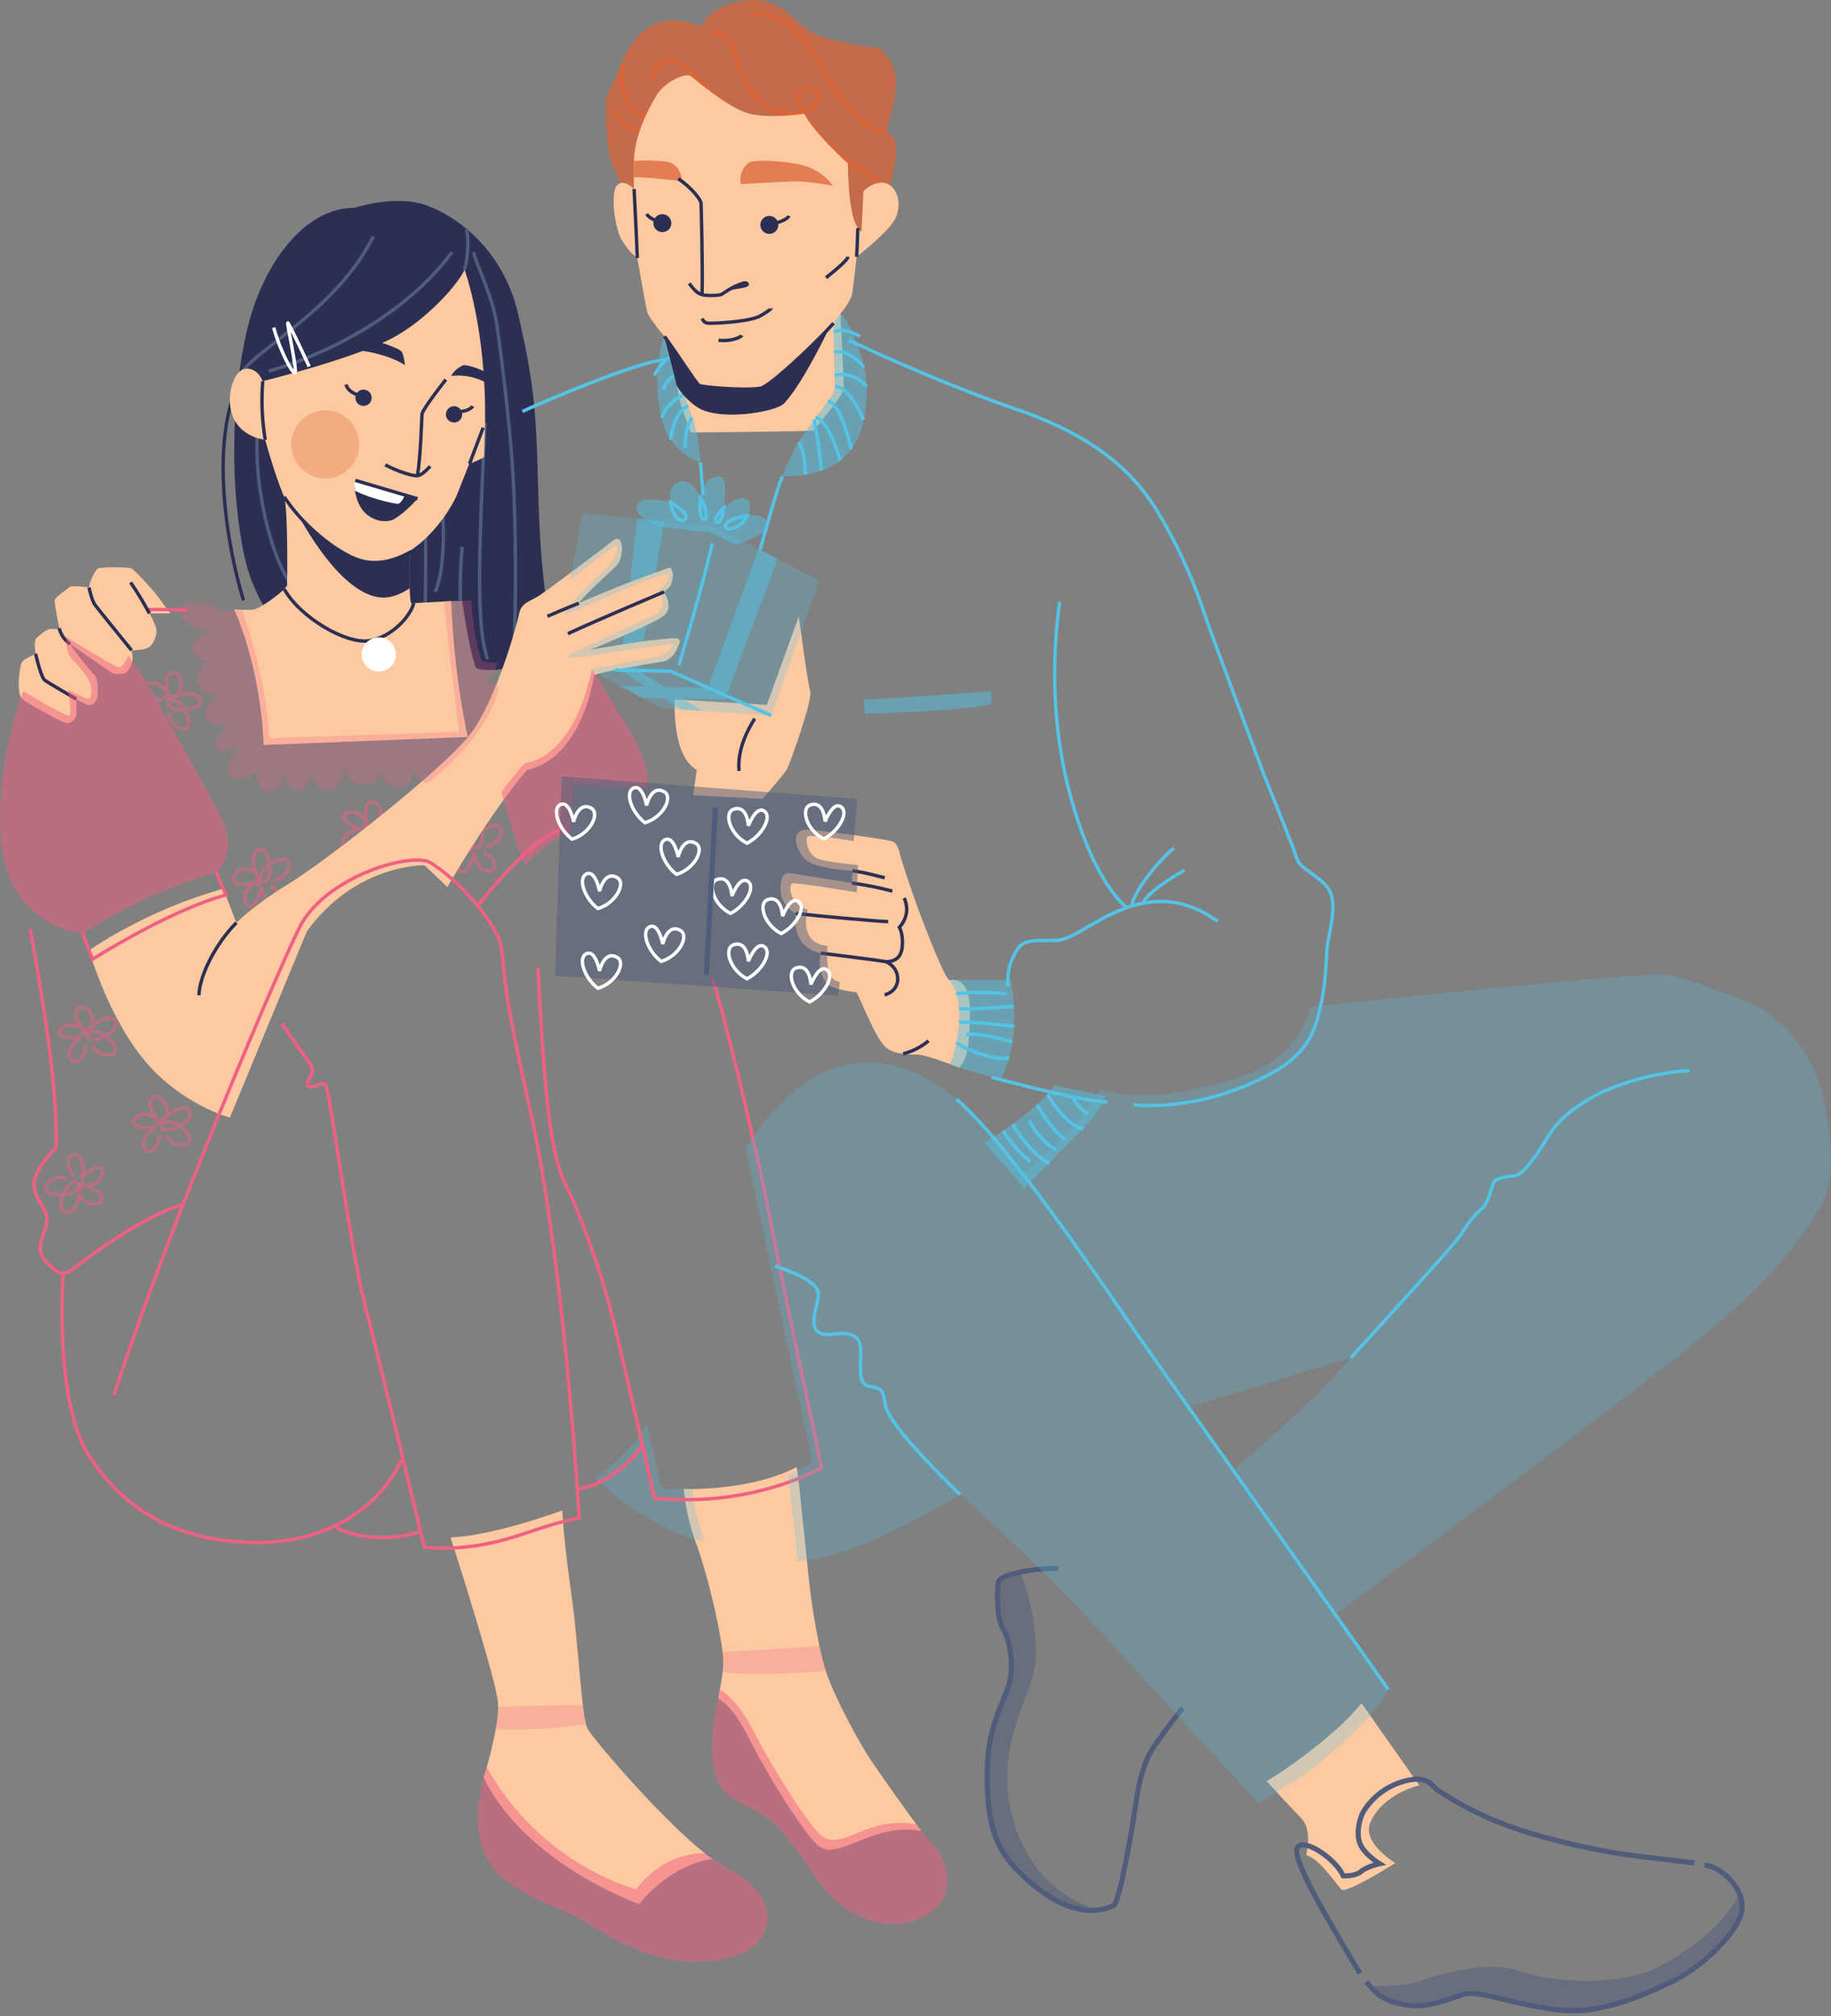 <svg xmlns="http://www.w3.org/2000/svg" xmlns:xlink="http://www.w3.org/1999/xlink" width="448" height="493" viewBox="0 0 448 493" fill="none"><rect x="0" y="0" width="448" height="493" fill="#808080" stroke="none"/><g opacity="1" transform="translate(0 0)  rotate(0 224 245.845)"><g opacity="0.5" transform="translate(11.19 164.5)  rotate(0 55.74 66.045)"><path  id="Vector" style="stroke:#F06082; stroke-width:0.828; stroke-opacity:1; stroke-dasharray:0 0" transform="translate(97.94 34.89)  rotate(0 6.77 6.93)" d="M6.7,6.21C6.98,5.29 7.83,4.39 8.84,3.71C8.78,3.33 8.7,2.92 8.59,2.48C7.3,-2.6 3.27,0.98 5.52,5.55C6.26,10.57 5.92,8.85 6.7,6.21Z M6.7,6.21C5.92,8.85 9.58,8.73 8.84,3.71C7.83,4.39 6.98,5.29 6.7,6.21Z M9.8,7.57C9.8,7.57 13.14,7.32 13.52,4.03C13.78,1.8 10.95,2.28 8.84,3.71 M5.52,5.55C-0.44,2.6 -3.05,10.56 5.35,8.08C0,11.11 4.52,18.74 6.86,9.26C8.47,17.04 15.97,13.04 9.03,8.82 " /><path  id="Vector" style="stroke:#F06082; stroke-width:0.828; stroke-opacity:1; stroke-dasharray:0 0" transform="translate(72.6 31.52)  rotate(0 6.96 6.87)" d="M7.74,6.75C8.64,7.08 9.48,7.99 10.09,9.04C10.47,9.01 10.88,8.95 11.32,8.87C16.47,7.91 13.16,3.66 8.45,5.61C3.4,6.03 5.15,5.8 7.74,6.75Z M7.74,6.75C5.15,5.8 5.03,9.47 10.09,9.04C9.48,7.99 8.64,7.08 7.74,6.75Z M6.17,9.75C6.17,9.75 6.2,13.11 9.46,13.7C11.67,14.1 11.38,11.25 10.09,9.04 M8.45,5.61C11.79,-0.15 4,-3.27 5.94,5.27C3.26,-0.27 -4.65,3.76 4.66,6.7C-3.21,7.79 0.28,15.54 4.96,8.9 " /><path  id="Vector" style="stroke:#F06082; stroke-width:0.828; stroke-opacity:1; stroke-dasharray:0 0" transform="translate(26.82 6.07)  rotate(0 0.865 0.32)" d="M1.73,0.64C1.14,0.46 0.57,0.24 0,0 " /><path  id="Vector" style="stroke:#F06082; stroke-width:0.828; stroke-opacity:1; stroke-dasharray:0 0" transform="translate(24.91 0)  rotate(0 6.45 6.87)" d="M6.72,6.75C7.62,7.08 8.46,7.99 9.07,9.04C9.45,9.01 9.86,8.95 10.3,8.87C15.45,7.91 12.14,3.66 7.43,5.61C2.38,6.03 4.13,5.8 6.72,6.75Z M6.72,6.75C4.13,5.8 4.02,9.47 9.07,9.04C8.46,7.99 7.62,7.08 6.72,6.75Z M5.15,9.75C5.15,9.75 5.18,13.11 8.44,13.7C10.65,14.1 10.36,11.25 9.07,9.04 M7.43,5.61C10.77,-0.15 2.99,-3.27 4.92,5.27C3.68,2.66 1.24,2.17 0,2.7 " /><path  id="Vector" style="stroke:#F06082; stroke-width:0.828; stroke-opacity:1; stroke-dasharray:0 0" transform="translate(45.9 43.2)  rotate(0 6.77 6.93)" d="M6.7,6.21C6.98,5.29 7.83,4.39 8.84,3.71C8.78,3.33 8.7,2.92 8.59,2.48C7.3,-2.6 3.27,0.98 5.52,5.55C6.26,10.57 5.92,8.85 6.7,6.21Z M6.7,6.21C5.92,8.85 9.58,8.73 8.84,3.71C7.83,4.39 6.98,5.29 6.7,6.21Z M9.8,7.57C9.8,7.57 13.14,7.32 13.52,4.03C13.78,1.8 10.95,2.28 8.84,3.71 M5.52,5.55C-0.44,2.6 -3.05,10.56 5.35,8.08C0,11.11 4.52,18.74 6.86,9.26C8.47,17.04 15.97,13.04 9.03,8.82 " /><path  id="Vector" style="stroke:#F06082; stroke-width:0.828; stroke-opacity:1; stroke-dasharray:0 0" transform="translate(3.28 81.76)  rotate(0 6.985 6.63)" d="M8.18,6.01C9.13,5.92 10.28,6.37 11.3,7.05C11.62,6.85 11.96,6.63 12.32,6.37C16.55,3.26 11.71,0.88 8.32,4.67C3.96,7.26 5.43,6.29 8.18,6.01Z M8.18,6.01C5.43,6.29 6.93,9.64 11.3,7.05C10.28,6.37 9.13,5.92 8.18,6.01Z M8.08,9.4C8.08,9.4 9.57,12.41 12.76,11.52C14.92,10.92 13.41,8.47 11.3,7.05 M8.32,4.67C8.82,-1.96 0.45,-1.39 5.91,5.46C1.09,1.64 -4.29,8.71 5.38,7.31C-1.25,11.72 5.29,17.17 6.62,9.16 " /><path  id="Vector" style="stroke:#F06082; stroke-width:0.828; stroke-opacity:1; stroke-dasharray:0 0" transform="translate(21.43 103.75)  rotate(0 6.985 6.63)" d="M8.18,6.01C9.13,5.92 10.28,6.37 11.3,7.05C11.62,6.85 11.96,6.63 12.32,6.37C16.55,3.26 11.71,0.88 8.32,4.67C3.96,7.26 5.43,6.29 8.18,6.01Z M8.18,6.01C5.43,6.29 6.93,9.64 11.3,7.05C10.28,6.37 9.13,5.92 8.18,6.01Z M8.08,9.4C8.08,9.4 9.57,12.41 12.76,11.52C14.92,10.92 13.41,8.47 11.3,7.05 M8.32,4.67C8.82,-1.96 0.45,-1.39 5.91,5.46C1.09,1.64 -4.29,8.71 5.38,7.31C-1.25,11.72 5.29,17.17 6.62,9.16 " /><path  id="Vector" style="stroke:#F06082; stroke-width:0.828; stroke-opacity:1; stroke-dasharray:0 0" transform="translate(0 117.9)  rotate(0 6.955 7.09)" d="M7.36,8.6C6.67,9.27 5.49,9.63 4.28,9.74C4.14,10.09 4.02,10.48 3.9,10.92C2.55,15.98 7.81,14.82 8.08,9.73C9.87,4.99 9.33,6.67 7.36,8.6Z M7.36,8.6C9.33,6.67 6.07,4.99 4.28,9.74C5.49,9.63 6.67,9.27 7.36,8.6Z M5.31,5.9C5.31,5.9 2.27,4.48 0.34,7.17C-0.96,8.99 1.74,9.95 4.28,9.74 M8.08,9.73C11.84,15.22 18.02,9.54 9.47,7.61C15.62,7.58 15.39,-1.3 8.72,5.84C11.13,-1.74 2.63,-1.91 6.61,5.16 " /></g><path id="Vector" fill-rule="evenodd" style="fill:#54C3E5" transform="translate(155.71 116.5)  rotate(0 16.085 8.33)" opacity="0.5" d="M24.16,16.66C24.16,16.66 33.03,14.3 32.1,11.52C31.18,8.74 27.19,9.64 27.19,9.64C27.19,9.64 28.85,6.55 26.77,5.5C24.84,4.51 21.34,7.79 21.34,7.79C21.34,7.79 22.81,0 20.1,0C16.35,0 15.66,5.02 15.66,5.02C15.66,5.02 13.7,0.8 11.01,1.21C7.38,1.79 8.36,6.38 8.36,6.38C-2.03,3.52 -2.69,9.74 6.12,12.33L18.28,13.76L24.16,16.66Z " /><path id="Vector" fill-rule="evenodd" style="fill:#FCC9A1" transform="translate(165.06 150.74)  rotate(0 16.62 22.3)" opacity="1" d="M5.42,37.5L4.54,43.71L21.52,44.6C21.52,44.6 26.9,38.47 27.5,37.36C28.1,36.26 33.85,20.38 33.19,18.28C32.52,16.19 30.6,1.41 30.38,0L22.56,21.62L0.04,20.29C0.04,20.29 -0.79,34.25 5.42,37.5Z " /><path  id="Vector" style="stroke:#2C2F53; stroke-width:0.828; stroke-opacity:1; stroke-dasharray:0 0" transform="translate(180.77 175.73)  rotate(0 1.945 6.39)" d="M3.89,0C2.42,2.26 -0.46,7.45 0.06,12.78 " /><path id="Vector" fill-rule="evenodd" style="fill:#54C3E5" transform="translate(151.65 126.79)  rotate(0 19.305 23.515)" opacity="0.5" d="M25.77,44.27L38.61,9.85L33.96,7.46L21.56,41.35L10.85,41.15C7.36,38.93 4.57,37.16 4.57,37.16L5.03,34.53L5.55,31.57L6.79,24.39L8.53,14.36L10.92,0.69L4.31,0L2.36,16.76L1.18,26.87L0.55,32.33L0.19,35.44L0,37.06L6.21,41.06L0.04,40.94C1.83,41.92 3.71,42.95 5.38,43.84L10.74,43.95L15.06,46.72C16.52,46.81 18.24,46.91 20.05,47.03C18.66,46.13 17.06,45.1 15.41,44.05L25.77,44.27Z " /><path id="Vector" fill-rule="evenodd" style="fill:#FCC9A1" transform="translate(110.24 369.34)  rotate(0 32.025 48.13)" opacity="1" d="M32.36,47.54C31.53,40.54 30.8,29 29.46,19.73C28.47,12.88 27.95,7.83 27.66,4.56C27.41,1.52 27.37,0 27.37,0C27.37,0 10.22,6.32 0,6.6C0,6.6 1.66,11.74 3.73,18.4C7,28.98 11.3,43.38 11.6,47C11.64,47.34 11.64,47.7 11.64,48.08C11.6,49.88 11.41,51.68 11.07,53.46C10.31,57.48 9.32,61.44 8.09,65.34C18.45,86.54 46.11,96.26 46.11,96.26C54.96,85.74 64.05,85.26 64.05,85.26C53.24,77.45 35.18,56.26 33.59,53.51C33.37,53.08 33.21,52.62 33.11,52.15C32.77,50.63 32.52,49.09 32.36,47.54Z " /><path id="Vector" fill-rule="evenodd" style="fill:#FCC9A1" transform="translate(167.31 358.75)  rotate(0 29.06 46.765)" opacity="1" d="M27.61,0C19.7,4.19 8.06,5.52 0,5.36C0.39,9.61 1.3,13.79 2.7,17.82C2.77,18.05 2.85,18.25 2.93,18.46C2.96,18.53 2.98,18.59 3.01,18.66C5.37,24.91 8.53,37.53 9.49,45.23C9.52,45.42 9.54,45.64 9.56,45.84C9.7,47.27 9.68,48.72 9.51,50.16C9.36,51.52 8.69,55.09 8.41,56.56C12.35,59.28 13.94,62.42 16.8,67.98C20.64,75.45 30.15,90.99 33.42,92.92C38.46,95.9 46.43,86.85 58.12,88.98C54.58,84.33 48.88,76.23 46.09,72.14C42.09,66.19 37.15,56.4 35.36,51.62C35.15,51.08 34.95,50.47 34.74,49.81C34.21,48.13 33.68,46.09 33.16,43.69C31.86,37.33 30.9,30.92 30.29,24.46C29.52,16.96 28.85,10.34 28.36,5.87C28.36,5.83 28.36,5.79 28.36,5.75C28,2.46 27.74,0.38 27.61,0Z " /><path id="Vector" fill-rule="evenodd" style="fill:#54C3E5" transform="translate(145.76 348.19)  rotate(0 13.255 14.295)" opacity="0.25" d="M26.51,28.59C26.51,28.59 23.54,19.4 23.78,15.92L16.15,15.92L12.53,0C12.53,0 9.84,6.08 0,13.04C4.68,19.03 20.62,28.54 26.51,28.59Z " /><path  id="Vector" style="stroke:#2C2F53; stroke-width:0.828; stroke-opacity:1; stroke-dasharray:0 0" transform="translate(54.59 96.22)  rotate(0 2.495 25.3)" d="M2.73,0C-2.67,14.6 0.95,37.39 4.99,50.6 " /><path id="Vector" fill-rule="evenodd" style="fill:#2C2F53" transform="translate(57.31 49.14)  rotate(0 38.33 57.355)" opacity="1" d="M74.37,70.5C73.88,50 73.1,43.5 69.49,27.74C65.89,11.99 54.66,3.88 47.13,1.1C39.59,-1.68 29.4,1.68 29.4,1.68C16.66,1.68 7.29,16.05 3.69,29.37C0.08,42.69 -0.95,62.14 0.91,77.21C2.76,92.28 4.85,95.17 11.56,106.62L43.3,99.6L50.85,97.96L55.78,97.76C56.78,104.93 57.97,110.83 59.05,113.99C59.34,114.85 64.42,115.01 66.72,114.08L76.66,99.34C76.66,99.34 74.85,91 74.37,70.5Z " /><path  id="Vector" style="stroke:#505C7B; stroke-width:0.828; stroke-opacity:1; stroke-dasharray:0 0" transform="translate(58.42 57.82)  rotate(0 16.47 17.22)" d="M0,34.44C3.22,27.67 23.41,18.86 32.94,0 " /><path  id="Vector" style="stroke:#505C7B; stroke-width:0.828; stroke-opacity:1; stroke-dasharray:0 0" transform="translate(65.73 61.67)  rotate(0 22.435 14.54)" d="M44.87,0C31.34,18.2 8.16,26.9 0,29.08 " /><path  id="Vector" style="stroke:#505C7B; stroke-width:0.828; stroke-opacity:1; stroke-dasharray:0 0" transform="translate(113.65 55.96)  rotate(0 0.415 4.985)" d="M0.48,0C0.99,1.99 1.04,6.48 0,9.97 " /><path  id="Vector" style="stroke:#505C7B; stroke-width:0.828; stroke-opacity:1; stroke-dasharray:0 0" transform="translate(62.87 105.17)  rotate(0 4.955 19.775)" d="M9.91,39.55C3.79,33.84 -1.1,12.99 0.22,0 " /><path  id="Vector" style="stroke:#505C7B; stroke-width:0.828; stroke-opacity:1; stroke-dasharray:0 0" transform="translate(104.02 127.94)  rotate(0 0.065 10.945)" d="M0,21.89C0,21.89 0.29,8 0,0 " /><path  id="Vector" style="stroke:#505C7B; stroke-width:0.828; stroke-opacity:1; stroke-dasharray:0 0" transform="translate(106.46 123.43)  rotate(0 1.01 10.65)" d="M0,21.3C1.7,17.66 2.52,9.69 1.7,0 " /><path  id="Vector" style="stroke:#505C7B; stroke-width:0.828; stroke-opacity:1; stroke-dasharray:0 0" transform="translate(112.6 133.68)  rotate(0 0.24 6.57)" d="M0.03,13.14C-0.07,8.75 0.08,4.37 0.48,0 " /><path  id="Vector" style="stroke:#505C7B; stroke-width:0.828; stroke-opacity:1; stroke-dasharray:0 0" transform="translate(117.34 103.32)  rotate(0 0.98 28.945)" d="M1.35,0C0.76,11.98 0.3,20.98 0.07,31.95C-0.16,42.92 0.07,52.44 1.96,57.89 " /><path  id="Vector" style="stroke:#505C7B; stroke-width:0.828; stroke-opacity:1; stroke-dasharray:0 0" transform="translate(115.88 61.65)  rotate(0 5.12 47.515)" d="M9.99,95.03C10.37,84.21 10.37,66.74 9.62,54.18C8.86,41.63 6.59,23.78 5.61,17.27C4.62,10.76 0.14,1.72 0,0 " /><path id="Vector" fill-rule="evenodd" style="fill:#FCC9A1" transform="translate(113.09 103.32)  rotate(0 2.8 5.35)" opacity="1" d="M5.34,8.47L5.6,0C5.6,0 3.58,0.59 0,10.7C0,10.7 3.36,9.66 5.34,8.47Z " /><path id="Vector" fill-rule="evenodd" style="fill:#FCC9A1" transform="translate(56.24 65.92)  rotate(0 31.23 58.13)" opacity="1" d="M8.26,116.26C17.39,115.9 58.22,114.29 58.22,114.29C54.53,97.3 54.18,81.09 54.18,81.09L44.4,81.59C44.23,81.37 44.12,80.43 44.05,79.15C44.03,78.76 43.99,78.34 43.99,77.9C43.9,74.55 43.99,70.02 43.99,69.04L43.99,68.99C43.99,68.88 43.99,68.82 43.99,68.82C49.87,65.09 54.32,58.19 55.71,54.74C58.69,47.32 62.45,37.38 62.45,37.38C62.75,14.3 57.41,0 57.41,0C56.8,2.03 49.92,10.87 40.84,16.15C31.76,21.44 8.03,27.3 8.03,27.3C8.03,27.3 6.93,24.05 3.99,24.24C0.75,24.44 -1.28,31.59 0.92,36.36C3.13,41.13 8.64,41.63 8.64,41.63C11.41,51.54 13.29,55.58 13.29,55.58C14.29,58.81 14.01,77.16 14.01,77.16C13.6,78.52 7.37,82.91 5.88,83.12C4.39,83.34 1.08,83.12 1.08,83.12C8.06,99.33 8.26,116.26 8.26,116.26Z " /><path id="Vector" fill-rule="evenodd" style="fill:#FCC9A1" transform="translate(21.79 131.74)  rotate(0 72.275 70.775)" opacity="1" d="M48.89,84.35C40.05,89.72 36.05,93.92 36.05,93.92L32.84,85.59C13.87,90.82 0,100.64 0,100.68C0.42,101.87 4.79,117.01 13.54,127.55C22.51,138.36 34.46,141.55 34.46,141.55L53.27,96.04C65.32,79.39 82.07,79.85 82.07,79.85C82.61,80.32 87.66,85.16 87.66,85.16C99.56,64.87 107.18,56.54 107.18,56.54C120.94,53.43 123.56,33.4 123.56,33.4C125.42,32.46 137.67,30.46 140.16,30.09C142.65,29.72 143.74,27.45 144.44,25.58C145.14,23.71 142.49,24.41 138.6,24.72C134.71,25.03 122.74,27.13 122.74,27.13C122.74,27.13 137.58,21.06 140.45,18.96C143.33,16.86 140.68,12.97 140.68,12.97C143.87,11.21 142.8,6.79 142.01,7.06C129.87,11.25 119.84,15.76 119.84,15.76C121.08,13.76 128.58,7.24 129.28,6.31C129.98,5.38 130.29,4.29 130.37,2.58C130.44,0.87 129.74,-0.78 128.26,0.4C126.79,1.59 112.09,12.71 109.99,14.01C107.89,15.32 105.79,15.65 105.25,18.22C104.59,21.37 99.68,39.25 93.37,47.66C87.06,56.07 57.73,78.99 48.89,84.35Z " /><path id="Vector" fill-rule="evenodd" style="fill:#54C3E5" transform="translate(138.11 125.46)  rotate(0 31.185 24.77)" opacity="0.25" d="M20.42,25.76L20.39,25.76C19.7,26.04 17.48,27 14.78,28.25C9,30.88 0.98,34.66 0.88,35.25C0.79,35.71 7.54,34.72 14.13,33.7L19.1,32.94C23.12,32.34 26.26,31.89 26.43,32.05C26.94,32.49 24.48,35.07 22.15,35.32C21.56,35.38 20.25,35.61 18.59,35.9C17.13,36.17 15.41,36.49 13.75,36.81C9.91,37.55 6.25,38.28 6.25,38.28C6.25,38.28 9.72,40.2 13.6,42.32C15.4,43.29 17.28,44.32 18.94,45.22C21.83,46.78 24.09,47.95 24.1,47.9C24.12,47.85 25.94,47.94 28.62,48.1C30.08,48.19 31.8,48.29 33.61,48.41C41.2,48.89 50.6,49.54 50.6,49.54L62.37,16.4L52.2,11.23L47.56,8.85L36.79,3.36L24.51,2.08L17.91,1.4L4.42,0L1.34,16.45C1.34,16.45 11.85,8.07 12.64,8.01C13.43,7.95 12.6,11.66 10.09,13.68C7.57,15.69 -1.24,24.95 0.15,24.78C0.95,24.69 9.13,20.98 15.96,18.15C18.29,17.19 20.48,16.33 22.14,15.75C24.07,15.08 25.33,14.78 25.4,15.12C25.85,17.4 23.06,18.64 23.06,18.64C25.52,23.94 22.43,24.93 20.42,25.76Z " /><path id="Vector" fill-rule="evenodd" style="fill:#F06082" transform="translate(122.68 163.7)  rotate(0 17.875 23.96)" opacity="0.5" d="M17.09,40.14L17.61,28.37L35.65,29.04C36.63,21.21 29.9,12.97 26.21,6.54C22.76,0.52 22.13,0 22.13,0C17.32,22.41 5.97,22.82 5.97,22.82C4.44,23.94 0,29.97 0,29.97C0,29.97 3.43,42.72 5.8,47.92C9,44.31 13.97,40.48 17.09,40.14Z " /><path id="Vector" fill-rule="evenodd" style="fill:#F06082" transform="translate(44.1 146.83)  rotate(0 38.92 23.44)" opacity="0.25" d="M77.6,15.32L74,14.98C71.95,11.12 71.17,0 71.17,0L64.55,0.26C65.62,12.19 68.28,32.15 68.28,32.15L21.78,33.65C21.24,22.46 17.99,10.38 15.19,2.39L9.68,2.42C5.14,-0.9 -0.75,-0.16 0.08,3.3C1.04,7.34 8.13,7.63 8.13,7.63C5.5,7.63 2.37,10.36 3.02,12.43C3.67,14.51 6.53,14.73 6.53,14.73C6.53,14.73 3.33,17.33 4.32,20.4C5.48,23.95 9.21,22.96 9.21,22.96C7.61,24.42 5.41,27.1 6.18,28.97C6.95,30.85 11.51,30.63 11.51,30.63C10.64,31.15 7.35,35.31 9.08,36.39C10.82,37.47 14.63,35.65 14.63,35.65C13.5,36.3 10.21,41.45 12.2,43.19C14.67,45.33 18.61,41.88 18.61,41.88C18.61,41.88 18.72,47.29 21.93,46.86C25.13,46.42 25.09,42.39 25.09,42.39C25.09,42.39 26.56,46.66 28.98,46.54C31.41,46.41 31.76,42.51 31.76,42.51C31.76,42.51 33.59,46.58 36.62,46.54C39.66,46.49 40.35,41.04 40.35,41.04C40.35,41.04 40.84,44.89 44.73,45.11C48.61,45.32 48.87,41.86 48.87,41.86C49.28,43.5 50.46,45.97 53.84,45.67C57.21,45.37 56.83,41.43 56.83,41.43C58.52,44.8 60.51,44.68 60.51,44.68C74.63,34.02 78.35,22.11 77.79,21.21C77.22,20.3 74.63,19.65 74.63,19.65C77.13,18.36 77.6,15.32 77.6,15.32Z " /><path id="Vector" fill-rule="evenodd" style="fill:#FCC9A1" transform="translate(4.57 138.72)  rotate(0 18.555 19.035)" opacity="1" d="M14.12,32.23C14.12,32.23 16.61,33.88 17.57,33.7C18.54,33.53 19.43,32.17 19.37,30.63C19.3,29.09 19.43,27.17 18.47,26.28C17.51,25.38 12.38,18.84 12.58,18.84C12.78,18.84 21.94,25.31 22.82,25.82C23.7,26.33 26.15,26.2 26.6,25.43C27.05,24.66 28.45,23.38 27.62,20.31C27.62,20.31 30.76,20.31 31.92,19.54C33.07,18.77 34.03,16.2 33.64,14.86C33.2,13.62 32.64,12.42 31.99,11.27L37.11,11.27C37.11,11.27 35.18,8.74 34.03,7.13C32.88,5.52 28.35,0.7 27.71,0.31C27.07,-0.07 20.09,-0.13 19.38,0.31C18.68,0.76 17.14,3.9 17.23,4.92C17.23,4.92 13.06,4.35 12.53,4.8C12,5.24 8.87,7.32 8.8,8.08C8.73,8.85 9.95,15.13 9.95,15.13C9.18,15.07 8.41,15.06 7.63,15.09C6.76,15.17 4.87,16.75 4.24,17.46C3.61,18.17 4.16,21.17 4.16,21.17C4.16,21.17 1.64,22.27 0.92,22.98C0.21,23.69 -0.73,30.94 0.92,32.23C3.14,33.96 10.73,37.93 11.56,38.06C11.89,38.09 12.22,38.05 12.54,37.93C12.85,37.82 13.14,37.65 13.38,37.42C13.62,37.19 13.81,36.91 13.94,36.6C14.07,36.29 14.13,35.96 14.12,35.63L14.12,32.23Z " /><path  id="Vector" style="stroke:#F06082; stroke-width:0.828; stroke-opacity:1; stroke-dasharray:0 0" transform="translate(36.05 149.03)  rotate(0 4.915 0.095)" d="M9.83,0.19C9.83,0.19 4.59,-0.12 0,0.06 " /><path  id="Vector" style="stroke:#2C2F53; stroke-width:0.828; stroke-opacity:1; stroke-dasharray:0 0" transform="translate(31.93 142.43)  rotate(0 2.315 3.785)" d="M4.63,7.57C4.63,7.57 2.04,2.77 0,0 " /><path  id="Vector" style="stroke:#2C2F53; stroke-width:0.828; stroke-opacity:1; stroke-dasharray:0 0" transform="translate(21.79 143.66)  rotate(0 5.205 7.685)" d="M0,0C0.53,2.58 1.04,3.54 1.33,4.07C1.63,4.59 10.41,15.37 10.41,15.37 " /><path  id="Vector" style="stroke:#2C2F53; stroke-width:0.828; stroke-opacity:1; stroke-dasharray:0 0" transform="translate(14.47 153.62)  rotate(0 1.335 1.97)" d="M2.67,3.94C1.39,2.77 0.59,2.03 0,0 " /><path  id="Vector" style="stroke:#2C2F53; stroke-width:0.828; stroke-opacity:1; stroke-dasharray:0 0" transform="translate(8.72 159.88)  rotate(0 4.975 5.53)" d="M0,0C0.83,3.73 1.68,5.91 2.16,6.39C2.64,6.86 9.95,11.06 9.95,11.06 " /><path  id="Vector" style="stroke:#F06082; stroke-width:0.828; stroke-opacity:1; stroke-dasharray:0 0" transform="translate(7.41 227.2)  rotate(0 18.775 42.065)" d="M0,0C2.49,14.16 6.63,36.89 6.37,53.39C6.37,53.39 0.8,58.65 0.91,62.62C1.03,66.58 4.97,68.6 3.91,72.48C3.08,75.49 0.74,78.57 4.56,82.1C7.87,85.15 8.58,84.59 12.48,81.58C16.38,78.58 28.98,69.5 37.55,67.29 " /><path id="Vector" fill-rule="evenodd" style="fill:#F06082" transform="translate(0 155.76)  rotate(0 27.9 36.19)" opacity="0.5" d="M20.17,72.36C21.77,72.12 28.75,66.51 40.14,62.1C51.54,57.68 52.9,57.54 52.9,57.54C52.9,57.54 57.55,53.37 55.07,46.63C52.58,39.89 42.64,23.84 38.78,16.3C34.92,8.76 31.35,4.59 31.35,4.59C31.35,4.59 30.1,7.77 28.83,7.37C27.55,6.97 16.18,0 16.18,0C16.18,0 16.06,3.99 17.66,5.52C19.26,7.04 20.64,8.77 21.77,10.66C22.49,12.02 22.57,14.91 21.77,15.07C20.97,15.23 16.63,12.9 16.63,12.9C16.63,12.9 17.68,18.52 17.05,19.16C16.42,19.81 5.82,13.28 5.82,13.28C3.97,16.35 -2.53,39.63 1.07,54.88C4.67,70.12 18.56,72.61 20.17,72.36Z " /><path id="Vector" fill-rule="evenodd" style="fill:#505C7B" transform="translate(241.53 384.43)  rotate(0 13.655 41.365)" opacity="0.5" d="M8.05,0C5.3,0.58 3.06,1.39 2.83,2.28C2.33,4.19 2.23,11.23 3.94,13.96C5.65,16.69 6.66,22.92 5.35,27.46C4.04,31.99 0.22,37.33 0.02,48.5C-0.19,59.68 1.62,65.92 5.35,70.56C8.67,74.65 18,83.89 27.31,82.61C11.68,78.25 4.54,62.9 4.95,48.98C5.26,38.8 9.41,31.8 11.28,24.91C12.28,21.2 12.02,17.55 11.51,13.4C10.99,8.8 9.83,4.29 8.05,0Z " /><path  id="Vector" style="stroke:#505C7B; stroke-width:1.243; stroke-opacity:1; stroke-dasharray:0 0" transform="translate(241.53 383.52)  rotate(0 23.935 41.825)" d="M47.87,34.1C47.87,34.1 40.83,42.97 39.51,45.79C38.19,48.6 36.99,52.83 36.39,57.39C35.78,61.94 32.46,81.75 30.95,82.45C29.8,83 28.57,83.36 27.31,83.53C17.99,84.81 8.66,75.57 5.35,71.48C1.62,66.84 -0.19,60.6 0.02,49.42C0.22,38.25 4.04,32.91 5.35,28.38C6.66,23.84 5.65,17.6 3.94,14.88C2.23,12.15 2.33,5.11 2.83,3.2C3.06,2.31 5.3,1.5 8.05,0.92C11.24,0.25 15.13,-0.12 17.46,0.04 " /><path id="Vector" fill-rule="evenodd" style="fill:#505C7B" transform="translate(335.22 462.96)  rotate(0 45.53 14.36)" opacity="0.5" d="M10.17,27.47C14.59,27.92 19.82,25.71 22.85,24.73C25.89,23.74 32.37,26.14 38.5,27.26C42.08,27.9 48.58,29.45 54.71,28.32C60.84,27.19 64.8,25.85 73.17,21.98C81.54,18.1 90.16,9.43 90.99,4.22C91.19,2.78 90.97,1.32 90.37,0C87.51,6.5 79.65,13.36 70.64,17.98C60.7,23.07 44.49,21.77 36.31,18.95C28.14,16.13 15.87,20.21 12.06,21.55C8.26,22.9 0,22.7 0,22.7C1.83,24.82 4.15,26.87 10.17,27.47Z " /><path id="Vector" fill-rule="evenodd" style="fill:#FCC9A1" transform="translate(309.88 416.47)  rotate(0 18.69 22.84)" opacity="1" d="M8.6,28.27C11.28,31.05 9.73,37.14 9.73,37.14C13.24,38.27 17.11,44.43 18.34,45.56C19.57,46.7 31.5,39.1 31.5,39.1C31.5,39.1 23.25,34.16 25.41,29.19C28.54,22.03 37.38,20.11 37.38,20.11L23.24,0C16.22,8.89 0.52,19.05 0,19.05C0,19.05 5.91,25.48 8.6,28.27Z " /><path  id="Vector" style="stroke:#54C3E5; stroke-width:0.828; stroke-opacity:1; stroke-dasharray:0 0" transform="translate(186 116.5)  rotate(0 2.695 8.925)" d="M5.39,0C4.22,2.9 2.55,8.8 0,17.85 " /><path  id="Vector" style="stroke:#54C3E5; stroke-width:0.828; stroke-opacity:1; stroke-dasharray:0 0" transform="translate(171.37 113.06)  rotate(0 0.33 3.98)" d="M0.66,7.96C0.66,7.96 0.33,4.07 0,0 " /><path id="Vector" fill-rule="evenodd" style="fill:#FCC9A1" transform="translate(208.42 209.17)  rotate(0 14.445 25.935)" opacity="1" d="M0,31.37C1.91,34.06 5.1,43.62 8.04,46.67C9.99,48.66 13.59,48.7 15.91,48.7C18.23,48.7 26.23,51.87 26.23,51.87C28.17,49.92 28.89,46.85 28.89,38.13C28.89,29.42 24.72,30.53 23.79,30.44C22.86,30.34 15.91,13.56 11.84,0C11.84,0 0.39,26.57 0,31.37Z " /><path id="Vector" fill-rule="evenodd" style="fill:#FCC9A1" transform="translate(191 202.89)  rotate(0 15.42 20.175)" opacity="1" d="M27.34,15.03C27.34,15.03 29.38,11.44 29.53,10.16C29.69,8.88 29.38,3.43 27.29,2.84C25.2,2.25 10.63,0.22 6.77,0.01C1.91,-0.26 3.78,5.35 6.25,7.43C8.81,9.6 17.57,10.05 17.57,10.05L17.46,13.05C17.46,13.05 3.96,10.9 2.67,10.69C1.39,10.47 -0.04,10.53 0,14.7C0.04,18.86 3.73,20.47 3.73,20.47C2.71,29.45 9.82,30.17 9.82,30.17C9.29,32.39 9.54,35.7 11.48,37.73C13.41,39.76 24.62,40.4 25.42,40.35C26.23,40.29 28.85,39.07 28.63,36.18C28.42,33.29 25.8,32.28 25.8,32.28C28.84,32.22 29.75,30.4 29.8,27.79C29.85,25.17 29.05,23.88 29.05,23.88C31.29,21.27 31.03,18.8 30.39,17.1C29.74,15.4 27.34,15.03 27.34,15.03Z " /><path  id="Vector" style="stroke:#2C2F53; stroke-width:0.828; stroke-opacity:1; stroke-dasharray:0 0" transform="translate(216.43 219.61)  rotate(0 2.71 11.815)" d="M4.78,0C4.85,0.12 4.92,0.25 4.97,0.39C5.61,2.1 5.87,4.55 3.63,7.17C3.63,7.17 4.43,8.45 4.38,11.07C4.33,13.69 3.42,15.51 0.37,15.56C0.37,15.56 2.99,16.58 3.21,19.46C3.42,22.35 0.8,23.58 0,23.63 " /><path  id="Vector" style="stroke:#2C2F53; stroke-width:0.828; stroke-opacity:1; stroke-dasharray:0 0" transform="translate(208.44 215.94)  rotate(0 4.95 0.985)" d="M9.9,1.97C6.65,1.1 3.34,0.45 0,0 " /><path  id="Vector" style="stroke:#2C2F53; stroke-width:0.828; stroke-opacity:1; stroke-dasharray:0 0" transform="translate(208.55 212.95)  rotate(0 3.965 0.855)" d="M7.93,1.71C7.93,1.71 2.12,0.14 0,0 " /><path  id="Vector" style="stroke:#2C2F53; stroke-width:0.828; stroke-opacity:1; stroke-dasharray:0 0" transform="translate(194.73 223.37)  rotate(0 11.295 1)" d="M22.59,2C20.14,1.96 4.19,0.51 0,0 " /><path  id="Vector" style="stroke:#2C2F53; stroke-width:0.828; stroke-opacity:1; stroke-dasharray:0 0" transform="translate(200.82 233.07)  rotate(0 7.99 1.05)" d="M15.98,2.1C14.85,1.86 4.91,0.6 0,0 " /><path id="Vector" fill-rule="evenodd" style="fill:#DC6437" transform="translate(148.23 0)  rotate(0 35.515 28.805)" opacity="0.75" d="M0.77,37.59C1.11,39.4 3.37,44.84 5.47,47.45L65.13,57.61C65.13,57.61 66.44,51.4 68.36,48.08C70.28,44.77 70.99,39.12 71.03,36.12C71.07,33.12 68.67,32.27 68.67,32.27C69.07,29.94 70.48,26.6 70.99,20.82C71.5,15.04 66.8,11.76 66.8,11.76C66.8,11.76 62.27,11.53 54.17,9.44C46.06,7.34 44.2,-0.93 34.57,0.09C24.94,1.11 23.35,6.6 23.35,6.6C9.32,0.2 3.99,14.76 3.88,15.61C3.77,16.46 0.94,21.79 0.26,23.43C-0.42,25.07 0.43,35.78 0.77,37.59Z " /><path  id="Vector" style="stroke:#DC6437; stroke-width:0.828; stroke-opacity:1; stroke-dasharray:0 0" transform="translate(149.63 26.65)  rotate(0 5.025 2.735)" d="M0,0C0.91,1.83 2.36,3.34 4.16,4.31C5.97,5.27 8.02,5.65 10.05,5.39 " /><path  id="Vector" style="stroke:#DC6437; stroke-width:0.828; stroke-opacity:1; stroke-dasharray:0 0" transform="translate(152.01 15.61)  rotate(0 5.02 6.455)" d="M10.04,12.65C0.88,14.55 -0.43,5.62 0.1,0 " /><path  id="Vector" style="stroke:#DC6437; stroke-width:0.828; stroke-opacity:1; stroke-dasharray:0 0" transform="translate(159.68 14.75)  rotate(0 11.08 6.73)" d="M0,4.82C0.39,0.62 3.03,-0.31 5.32,0.08C7.61,0.47 12.84,7.7 22.16,13.46 " /><path  id="Vector" style="stroke:#DC6437; stroke-width:0.828; stroke-opacity:1; stroke-dasharray:0 0" transform="translate(174.29 7.95)  rotate(0 20.57 18.365)" d="M26.1,15.58C26.1,13.87 23.32,12.86 21.86,14.12C20.77,15.06 20.89,16.97 22.13,19.44C25.07,18.7 26.1,16.79 26.1,15.58Z M0,0.01C3.8,-0.19 5.07,3.27 6.29,7.67C7.51,12.06 11.07,18.9 17.56,19.63C19.44,19.84 20.94,19.74 22.13,19.44 M22.13,19.44C24.52,24.19 31.05,30.97 41.14,36.73 " /><path  id="Vector" style="stroke:#DC6437; stroke-width:0.828; stroke-opacity:1; stroke-dasharray:0 0" transform="translate(184.09 3.25)  rotate(0 16.42 14.51)" d="M32.84,29.02C28.38,28.65 25.8,25.67 22.48,21.59C15.03,12.36 13.02,0.27 0,0 " /><path id="Vector" fill-rule="evenodd" style="fill:#FCC9A1" transform="translate(150.14 18.41)  rotate(0 34.86 43.68)" opacity="1" d="M5.78,44.67C5.78,44.67 7.81,56.24 8.18,57.77C8.37,58.35 8.65,58.89 9.01,59.39C10.06,60.93 11.19,62.42 12.39,63.84C12.48,64.18 14.41,71.6 15.41,75.86C15.67,76.98 15.87,77.88 15.94,78.38C15.98,78.62 16.04,78.91 16.13,79.23C16.82,82.07 18.89,87.36 18.89,87.36C18.89,87.36 48.77,87.12 48.97,86.84C49.74,85.79 56.07,78.41 56.24,76.83C56.42,75.25 55.5,58.27 55.5,58.27C55.5,58.27 58.05,55.4 58.4,53.2C58.75,51.01 59.45,44.38 59.45,44.38C59.45,44.38 67.49,38.18 68.97,34.94C70.46,31.71 69.56,28.38 67.74,26.99C65.25,25.08 61.98,27.34 61.11,28.39L60.65,38.21C60.65,38.21 60.26,38.15 59.75,37.38C58.8,35.94 57.42,32.05 57.32,21.57C57.32,21.57 48.97,14.07 46.64,9.42C46.64,9.42 37.39,10.8 32.47,9.16C27.56,7.51 20.09,1.18 18.91,0.22C17.73,-0.73 12.6,1.44 10.48,4.93C8.37,8.42 5.09,14.76 4.99,20.89L4.99,20.96C4.94,22.68 4.94,23.97 4.94,24.95C4.93,27.39 4.99,27.81 4.99,27.81C4.87,27.69 2.39,25.17 0.81,26.91C-0.77,28.65 0.13,37.27 2.08,40.44C4.04,43.61 5.78,44.67 5.78,44.67Z " /><path  id="Vector" style="stroke:#F06082; stroke-width:0.828; stroke-opacity:1; stroke-dasharray:0 0" transform="translate(15.18 311.33)  rotate(0 41.53 32.945)" d="M0.28,0C0.28,0 -1.97,30.74 6.31,44.16C14.6,57.58 27.87,65.42 46.27,65.87C64.66,66.33 78.08,57.13 83.06,45.52 " /><path  id="Vector" style="stroke:#2C2F53; stroke-width:0.828; stroke-opacity:1; stroke-dasharray:0 0" transform="translate(48.68 225.64)  rotate(0 4.575 8.875)" d="M9.15,0C3.94,5.28 0.08,13.1 0,17.75 " /><path  id="Vector" style="stroke:#2C2F53; stroke-width:0.828; stroke-opacity:1; stroke-dasharray:0 0" transform="translate(138.94 144.73)  rotate(0 11.77 5.115)" d="M23.54,0C23.54,0 8.07,6.5 0,10.23 " /><path  id="Vector" style="stroke:#2C2F53; stroke-width:0.828; stroke-opacity:1; stroke-dasharray:0 0" transform="translate(133.94 147.5)  rotate(0 3.84 1.605)" d="M0,3.21C0,3.21 4.23,1.37 7.68,0 " /><path  id="Vector" style="stroke:#F06082; stroke-width:0.828; stroke-opacity:1; stroke-dasharray:0 0" transform="translate(27.9 210.32)  rotate(0 56.92 84.125)" d="M0,130.84C12.48,91.65 42.25,21.68 46.01,15.32C52.97,3.58 73.23,-2.11 77.57,0.72C87.33,7.08 93.17,16.67 94.14,19.15C95.07,21.56 94.97,24.53 96.06,32.53C97.15,40.53 101.09,57.62 102.58,64.64C104.06,71.65 109.99,101.59 113.84,160.86C113.84,160.86 109.79,161.52 102.7,163.93C95.62,166.34 87.26,169.03 75.93,168.04C75.93,168.04 65.16,123.14 61.48,109.11C57.8,95.08 52.7,55.57 51.7,54.84C50.71,54.12 47.31,56.54 47.31,54.84C47.31,53.15 49.53,52.07 48.16,50.17C46.55,47.94 41.08,39.97 41.08,39.97 " /><path  id="Vector" style="stroke:#F06082; stroke-width:0.828; stroke-opacity:1; stroke-dasharray:0 0" transform="translate(81.87 373.13)  rotate(0 10.495 1.41)" d="M20.99,1.24C16.76,3.48 4.61,3.57 0,0 " /><path id="Vector" fill-rule="evenodd" style="fill:#F06082" transform="translate(116.89 432.15)  rotate(0 35.435 23.775)" opacity="0.5" d="M2.97,23.51C8.24,31.45 19.72,33.75 25.37,37.3C31.02,40.84 41.65,47.35 51.99,47.54C62.33,47.73 71.24,44.67 70.86,36.24C70.48,27.81 60.27,25.1 55.53,21.02C55.53,21.02 45.96,20.35 38.77,29.83C38.77,29.83 15.8,24.18 2.2,0C0.76,4.84 -2.3,15.57 2.97,23.51Z " /><path id="Vector" fill-rule="evenodd" style="fill:#F06082" transform="translate(121.31 416.9)  rotate(0 11.02 2.98)" opacity="0.25" d="M21.27,0C16.11,0.1 5.29,0.36 0.56,0.51C0.53,2.32 0.34,4.12 0,5.9C12.07,6.22 18.91,5.25 22.04,4.63C21.7,3.1 21.44,1.56 21.27,0Z " /><path  id="Vector" style="stroke:#F06082; stroke-width:0.828; stroke-opacity:1; stroke-dasharray:0 0" transform="translate(116.92 202.5)  rotate(0 11.255 9.53)" d="M22.51,0C14.81,-0.19 -0.12,18.91 0,19.06 " /><path  id="Vector" style="stroke:#F06082; stroke-width:0.828; stroke-opacity:1; stroke-dasharray:0 0" transform="translate(131.62 236.54)  rotate(0 34.705 65.095)" d="M42.67,2.61C46.63,15.29 54.23,47.83 56.83,61.71C59.43,75.59 69.41,122.33 69.41,122.33C69.41,122.33 52.71,132.28 28.52,129.79C28.52,129.79 20.17,92.92 17.78,83.72C15.4,74.51 10.41,60.4 6.83,53.24C3.25,46.08 1.72,33.51 0,0 " /><path  id="Vector" style="stroke:#F06082; stroke-width:0.828; stroke-opacity:1; stroke-dasharray:0 0" transform="translate(141.23 353.38)  rotate(0 7.98 5.36)" d="M0,10.72C7.04,9.9 14.14,3.23 15.96,0 " /><path id="Vector" fill-rule="evenodd" style="fill:#F06082" transform="translate(176.8 402.44)  rotate(0 12.63 3.45)" opacity="0.25" d="M23.68,0C17.78,0.58 6.27,1.22 0,1.54C0.03,1.74 0.05,1.95 0.07,2.15C0.22,3.59 0.2,5.03 0.02,6.47C8.37,7.4 19.81,6.61 25.26,6.12C24.73,4.44 24.2,2.4 23.68,0Z " /><path id="Vector" fill-rule="evenodd" style="fill:#F06082" transform="translate(174.2 413.15)  rotate(0 28.78 28.67)" opacity="0.5" d="M9.4,28.94C16.12,31.96 19.83,37.81 25.34,45.99C30.85,54.18 41.36,60.41 51.3,55.73C61.24,51.06 57.14,40.93 53.93,37.72C52.52,36.21 51.19,34.61 49.97,32.95C38.28,30.82 32.35,39.09 27.31,36.11C24.06,34.17 14.65,18.8 10.8,11.34C7.94,5.8 5.89,2.73 1.95,0C1.01,4.93 -0.36,10.46 0.09,16.37C0.6,23.18 2.68,25.92 9.4,28.94Z " /><path  id="Vector" style="stroke:#2C2F53; stroke-width:0.828; stroke-opacity:1; stroke-dasharray:0 0" transform="translate(69.54 121.5)  rotate(0 15.555 8.035)" d="M31.11,13.37C26.11,16.18 22.48,16.37 19.65,15.83C15.42,15.04 8.66,10.37 3.56,4.64C2.26,3.19 1.07,1.64 0,0 " /><path  id="Vector" style="stroke:#2C2F53; stroke-width:0.828; stroke-opacity:1; stroke-dasharray:0 0" transform="translate(64.1 93.24)  rotate(0 0.4 7.155)" d="M0.19,0C-0.2,4.78 0.01,9.58 0.8,14.31 " /><path  id="Vector" style="stroke:#FFFFFF; stroke-width:0.828; stroke-opacity:1; stroke-dasharray:0 0" transform="translate(66.97 78.95)  rotate(0 4.345 6.095)" d="M0,1.16C1.53,6.83 4.64,12.63 5.21,12.16C5.78,11.7 3.23,0.21 3.44,0C3.64,-0.2 8.69,10.68 8.69,10.68 " /><path id="Vector" fill-rule="evenodd" style="fill:#2C2F53" transform="translate(110.4 89.29)  rotate(0 4.86 2.375)" opacity="1" d="M9.31,4.75L9.72,3.16C9.04,1.16 3.5,-0.2 2.95,0.02C2.41,0.25 0.72,1.12 0,2.65C3.25,2.25 6.54,2.99 9.31,4.75Z " /><path id="Vector" fill-rule="evenodd" style="fill:#2C2F53" transform="translate(85.46 82.78)  rotate(0 6.81 3.255)" opacity="1" d="M0,2.62C9.31,3.37 13.62,6.51 13.62,6.51C13.62,6.51 13.33,3.57 12.63,3.01C11.71,2.27 7.37,0.62 3.55,0L0,2.62Z " /><path id="Vector" fill-rule="evenodd" style="fill:#2C2F53" transform="translate(86.95 95.27)  rotate(0 1.995 1.995)" opacity="1" d="M2,0C0.89,0 0,0.89 0,2C0,3.1 0.89,3.99 2,3.99C3.1,3.99 3.99,3.1 3.99,2C3.99,0.89 3.1,0 2,0Z " /><path id="Vector" fill-rule="evenodd" style="fill:#2C2F53" transform="translate(109.1 99.33)  rotate(0 1.995 1.995)" opacity="1" d="M2,0C0.89,0 0,0.89 0,2C0,3.1 0.89,3.99 2,3.99C3.1,3.99 3.99,3.1 3.99,2C3.99,0.89 3.1,0 2,0Z " /><path  id="Vector" style="stroke:#2C2F53; stroke-width:0.828; stroke-opacity:1; stroke-dasharray:0 0" transform="translate(94.26 113.68)  rotate(0 5.5 1.325)" d="M0,0C3.17,1.66 6.65,2.73 7.87,2.65C9.09,2.56 11,0.34 11,0.34 " /><path  id="Vector" style="stroke:#2C2F53; stroke-width:0.828; stroke-opacity:1; stroke-dasharray:0 0" transform="translate(84.66 94.04)  rotate(0 1.895 1.385)" d="M3.79,2.77C3.79,2.77 0.62,2.24 0,0 " /><path  id="Vector" style="stroke:#2C2F53; stroke-width:0.828; stroke-opacity:1; stroke-dasharray:0 0" transform="translate(111.75 99.33)  rotate(0 1.96 0.655)" d="M3.92,0C3.39,0.8 1.72,1.46 0,1.28 " /><path  id="Vector" style="stroke:#2C2F53; stroke-width:0.828; stroke-opacity:1; stroke-dasharray:0 0" transform="translate(102.14 92.82)  rotate(0 3.475 11.75)" d="M0,23.5C0.8,18.62 1.02,9.75 1.11,8.5C1.2,7.26 6.95,0 6.95,0 " /><path  id="Vector" style="stroke:#2C2F53; stroke-width:0.828; stroke-opacity:1; stroke-dasharray:0 0" transform="translate(69.54 144.06)  rotate(0 15.845 6.35)" d="M0,0C3.99,7.04 15.19,13.5 20.81,12.62C26.44,11.74 30.98,6.49 31.69,3.43 " /><path id="Vector" fill-rule="evenodd" style="fill:#FFFFFF" transform="translate(88.49 155.85)  rotate(0 4.19 4.19)" opacity="1" d="M4.19,0C1.88,0 0,1.88 0,4.19C0,6.5 1.88,8.38 4.19,8.38C6.5,8.38 8.38,6.5 8.38,4.19C8.38,1.88 6.5,0 4.19,0Z " /><path id="Vector" fill-rule="evenodd" style="fill:#2C2F53" transform="translate(86.73 117.46)  rotate(0 7.705 4.99)" opacity="1" d="M12.3,3.67C7.3,2.28 0.56,0.24 0.21,0.01C0.02,-0.12 -0.11,1.03 0.13,2.58C0.41,4.47 1.24,6.96 3.14,8.44C6.24,10.85 9.25,9.71 9.25,9.71C9.25,9.71 11.79,8.57 15.41,4.51C14.53,4.29 13.46,4 12.3,3.67Z " /><path id="Vector" fill-rule="evenodd" style="fill:#FFFFFF" transform="translate(86.73 117.44)  rotate(0 6.15 2.88)" opacity="1" d="M0.21,0.01C0.02,-0.12 -0.11,1.03 0.13,2.57C4.37,4.68 9.96,5.76 10.53,5.76C11.27,5.78 11.91,4.6 12.3,3.69C7.29,2.3 0.56,0.25 0.21,0.01Z " /><path id="Vector" fill-rule="evenodd" style="fill:#505C7B" transform="translate(135.82 189.86)  rotate(0 37.045 26.81)" opacity="0.5" d="M1.59,0L0,48.71L69.31,53.62L69.64,50.21C66.91,49.97 66.3,46.43 66.64,41.46C59.23,40.71 61.81,32.64 61.81,32.64C56.89,30.89 57.31,26.48 57.98,26.15C58.65,25.81 73.84,28.37 73.84,28.37C73.84,28.37 74.09,21.71 74.09,21.67C74.09,21.63 68.88,21.23 65.22,20.45C61.55,19.68 61.31,15.5 61.72,14.74C62.14,13.98 73.04,15.82 73.04,15.82L73.95,5.5L1.59,0Z " /><g opacity="1" transform="translate(136.16 192.59)  rotate(0 35.16 26.21)"><path  id="Vector" style="stroke:#FFFFFF; stroke-width:0.828; stroke-opacity:1; stroke-dasharray:0 0" transform="translate(25.58 12.62)  rotate(0 4.665 4.3)" d="M8.51,1.03C5.31,-0.81 4.19,4.35 4.19,4.35C4.19,4.35 3.25,-0.62 1.17,0.06C-1.3,0.87 0.4,6.04 3.8,8.6C8.36,7.2 10.68,2.26 8.51,1.03Z " /><path  id="Vector" style="stroke:#FFFFFF; stroke-width:0.828; stroke-opacity:1; stroke-dasharray:0 0" transform="translate(42.15 5.14)  rotate(0 4.695 4.235)" d="M8.52,0.51C6.58,-0.52 4.8,4.21 4.8,4.21C4.8,4.21 4.58,-1.06 1.11,0.19C-1.22,1.04 0.21,6.31 4.46,8.47C8.25,6.54 10.82,1.74 8.52,0.51Z " /><path  id="Vector" style="stroke:#FFFFFF; stroke-width:0.828; stroke-opacity:1; stroke-dasharray:0 0" transform="translate(50.52 27.23)  rotate(0 4.695 4.235)" d="M8.52,0.51C6.58,-0.52 4.8,4.21 4.8,4.21C4.8,4.21 4.58,-1.06 1.11,0.19C-1.22,1.04 0.21,6.31 4.46,8.47C8.25,6.54 10.82,1.74 8.52,0.51Z " /><path  id="Vector" style="stroke:#FFFFFF; stroke-width:0.828; stroke-opacity:1; stroke-dasharray:0 0" transform="translate(57.45 43.95)  rotate(0 4.7 4.235)" d="M8.53,0.51C6.59,-0.52 4.8,4.21 4.8,4.21C4.8,4.21 4.58,-1.06 1.11,0.19C-1.21,1.04 0.2,6.31 4.47,8.47C8.26,6.54 10.83,1.74 8.53,0.51Z " /><path  id="Vector" style="stroke:#FFFFFF; stroke-width:0.828; stroke-opacity:1; stroke-dasharray:0 0" transform="translate(38.12 22.31)  rotate(0 4.695 4.235)" d="M8.52,0.51C6.58,-0.52 4.8,4.21 4.8,4.21C4.8,4.21 4.58,-1.06 1.11,0.19C-1.22,1.04 0.21,6.31 4.46,8.47C8.25,6.54 10.82,1.74 8.52,0.51Z " /><path  id="Vector" style="stroke:#FFFFFF; stroke-width:0.828; stroke-opacity:1; stroke-dasharray:0 0" transform="translate(42.15 38.28)  rotate(0 4.695 4.235)" d="M8.52,0.51C6.58,-0.52 4.8,4.21 4.8,4.21C4.8,4.21 4.58,-1.06 1.11,0.19C-1.22,1.04 0.21,6.31 4.46,8.47C8.25,6.54 10.82,1.74 8.52,0.51Z " /><path  id="Vector" style="stroke:#FFFFFF; stroke-width:0.828; stroke-opacity:1; stroke-dasharray:0 0" transform="translate(60.93 4.09)  rotate(0 4.695 4.235)" d="M8.52,0.51C6.58,-0.52 4.79,4.21 4.79,4.21C4.79,4.21 4.57,-1.06 1.1,0.19C-1.21,1.04 0.21,6.31 4.46,8.47C8.25,6.54 10.82,1.74 8.52,0.51Z " /><path  id="Vector" style="stroke:#FFFFFF; stroke-width:0.828; stroke-opacity:1; stroke-dasharray:0 0" transform="translate(17.86 0)  rotate(0 4.665 4.3)" d="M8.51,1.03C5.31,-0.81 4.19,4.35 4.19,4.35C4.19,4.35 3.25,-0.62 1.17,0.06C-1.3,0.87 0.4,6.04 3.8,8.6C8.36,7.21 10.68,2.26 8.51,1.03Z " /><path  id="Vector" style="stroke:#FFFFFF; stroke-width:0.828; stroke-opacity:1; stroke-dasharray:0 0" transform="translate(6.35 20.99)  rotate(0 4.665 4.3)" d="M8.52,1.03C5.32,-0.81 4.19,4.35 4.19,4.35C4.19,4.35 3.25,-0.62 1.18,0.06C-1.3,0.87 0.4,6.05 3.79,8.6C8.35,7.21 10.67,2.28 8.52,1.03Z " /><path  id="Vector" style="stroke:#FFFFFF; stroke-width:0.828; stroke-opacity:1; stroke-dasharray:0 0" transform="translate(6.34 40.49)  rotate(0 4.665 4.3)" d="M8.51,1.03C5.31,-0.81 4.19,4.35 4.19,4.35C4.19,4.35 3.25,-0.62 1.17,0.06C-1.3,0.87 0.4,6.04 3.8,8.6C8.36,7.22 10.68,2.25 8.51,1.03Z " /><path  id="Vector" style="stroke:#FFFFFF; stroke-width:0.828; stroke-opacity:1; stroke-dasharray:0 0" transform="translate(21.81 33.91)  rotate(0 4.665 4.3)" d="M8.51,1.03C5.31,-0.81 4.19,4.35 4.19,4.35C4.19,4.35 3.25,-0.62 1.17,0.06C-1.3,0.87 0.4,6.04 3.8,8.6C8.36,7.21 10.68,2.26 8.51,1.03Z " /><path  id="Vector" style="stroke:#FFFFFF; stroke-width:0.828; stroke-opacity:1; stroke-dasharray:0 0" transform="translate(0 4.02)  rotate(0 4.67 4.3)" d="M8.51,1.03C5.32,-0.81 4.19,4.35 4.19,4.35C4.19,4.35 3.25,-0.62 1.17,0.06C-1.3,0.87 0.4,6.04 3.8,8.6C8.36,7.2 10.69,2.26 8.51,1.03Z " /></g><path  id="Vector" style="stroke:#2C2F53; stroke-width:0.828; stroke-opacity:1; stroke-dasharray:0 0" transform="translate(220.97 254.52)  rotate(0 3.105 1.585)" d="M6.21,0C4.41,1.52 2.28,2.6 0,3.17 " /><path id="Vector" fill-rule="evenodd" style="fill:#54C3E5" transform="translate(232.22 239.6)  rotate(0 7.97 12.22)" opacity="0.5" d="M0.25,20.78L12.46,24.44C18.21,14.61 15.1,0.05 15.1,0.05L0,0C5.51,6.94 0.25,20.78 0.25,20.78Z " /><path  id="Vector" style="stroke:#54C3E5; stroke-width:0.828; stroke-opacity:1; stroke-dasharray:0 0" transform="translate(234 242.7)  rotate(0 6.165 0.15)" d="M12.33,0.3C12.33,0.3 5.51,-0.37 0,0.3 " /><path  id="Vector" style="stroke:#54C3E5; stroke-width:0.828; stroke-opacity:1; stroke-dasharray:0 0" transform="translate(234.66 246.1)  rotate(0 6.71 0.3)" d="M13.42,0C13.42,0 4.69,0.65 0,0.6 " /><path  id="Vector" style="stroke:#54C3E5; stroke-width:0.828; stroke-opacity:1; stroke-dasharray:0 0" transform="translate(234.68 249.91)  rotate(0 6.74 0.565)" d="M13.48,1.13C13.48,1.13 3.19,-0.17 0,0.02 " /><path  id="Vector" style="stroke:#54C3E5; stroke-width:0.828; stroke-opacity:1; stroke-dasharray:0 0" transform="translate(236.37 252.9)  rotate(0 5.68 0.95)" d="M11.36,1.9C11.36,1.9 3.44,-0.49 0,0.09 " /><path  id="Vector" style="stroke:#54C3E5; stroke-width:0.828; stroke-opacity:1; stroke-dasharray:0 0" transform="translate(234 254.99)  rotate(0 6.46 1.915)" d="M12.92,3.73C9.68,4.36 2.69,1.91 0,0 " /><path  id="Vector" style="stroke:#54C3E5; stroke-width:0.828; stroke-opacity:1; stroke-dasharray:0 0" transform="translate(246.55 220.43)  rotate(0 25.7 10.39)" d="M0.03,20.78C-0.17,17.05 0.67,14.18 2.62,11.38C4.57,8.59 9.83,10 13.01,9.37C19.9,8.01 33.86,-7.78 51.4,4.89 " /><path  id="Vector" style="stroke:#54C3E5; stroke-width:0.828; stroke-opacity:1; stroke-dasharray:0 0" transform="translate(207.73 83.2)  rotate(0 59.2 93.575)" d="M69.68,186.92C76.37,187.75 87.61,186.34 96.74,182.42C105.87,178.5 112.11,174.84 114.61,165.9C117.12,156.97 116.54,150.92 117.19,147.13C117.83,143.34 119.56,137.23 117.19,133.96C114.81,130.68 110.31,129.4 109.47,126.5C108.64,123.6 102.47,108.83 100.86,104.45C99.25,100.08 88.2,70.77 86.4,65.24C83.56,56.95 79.83,49 75.27,41.52C70.13,33.3 61.45,23.91 41.01,16.91C20.57,9.9 0,0 0,0 " /><path  id="Vector" style="stroke:#54C3E5; stroke-width:0.828; stroke-opacity:1; stroke-dasharray:0 0" transform="translate(127.81 87.92)  rotate(0 17.62 6.355)" d="M35.24,0C28.69,0.19 2.87,11.26 0,12.71 " /><path  id="Vector" style="stroke:#54C3E5; stroke-width:0.828; stroke-opacity:1; stroke-dasharray:0 0" transform="translate(258.05 147.21)  rotate(0 8.79 37.38)" d="M1.21,0C-1.64,20.99 1.04,37.43 4.07,48.18C7.09,58.92 11.45,69.11 17.58,74.76 " /><path  id="Vector" style="stroke:#54C3E5; stroke-width:0.828; stroke-opacity:1; stroke-dasharray:0 0" transform="translate(276.95 207.46)  rotate(0 5.16 7.04)" d="M10.32,0C8.57,0.83 0.36,10.09 0,14.08 " /><path  id="Vector" style="stroke:#54C3E5; stroke-width:0.828; stroke-opacity:1; stroke-dasharray:0 0" transform="translate(279.61 212.82)  rotate(0 5.115 4.025)" d="M10.23,0C8.94,0.64 1.41,5 0,8.05 " /><path id="Vector" fill-rule="evenodd" style="fill:#54C3E5" transform="translate(182.4 238.29)  rotate(0 132.795 101.305)" opacity="0.25" d="M157.3 174.87C153.4 182.85 137.81 195.34 134.18 197.42C130.55 199.49 125.48 202.61 125.48 202.61C125.48 202.61 89.5 163.51 80.53 153.9C71.58 144.28 52.55 127.19 52.55 127.19C52.55 127.19 37.26 136.22 27.48 139.87C17.71 143.53 12.79 143.45 12.79 143.45C12.79 143.45 12.19 136.74 10.4 122.49L16.37 119.47L0 42.56C18.45 13.86 38.57 19.42 51.59 30.48C56.06 34.29 61.84 41.06 67.81 48.75C73.03 44.29 84.01 34.48 86.83 28.2C86.83 28.2 95.85 31.19 109.27 28.2C122.7 25.21 134.09 22.29 138.23 7.9C138.23 7.9 174.55 4.14 182.38 3.39C182.655 3.364 182.958 3.335 183.286 3.303C192.297 2.44 220.385 -0.25 224.64 0.02C229.04 0.29 246.74 7.04 248.8 8.49C250.86 9.93 260.15 16.06 263.27 28.73C266.39 41.4 266.59 51.72 262.49 57.77C258.4 63.81 253.32 72.97 232.19 90.11C212.96 105.72 154.6 148.81 144.24 156.46L157.3 174.87ZM148.11 93.72C138.88 104.53 124.41 116.87 119.24 121.17L108.34 105.79L148.11 93.72Z" /><path  id="Vector" style="stroke:#54C3E5; stroke-width:0.828; stroke-opacity:1; stroke-dasharray:0 0" transform="translate(189.67 309.52)  rotate(0 22.64 27.97)" d="M0,0C4.01,1.54 10.72,3.89 10.55,7.04C10.37,10.2 9.52,10.67 9.48,13.53C9.43,16.39 11.19,17.03 13.84,16.73C16.49,16.44 20.84,15.91 20.92,20.49C21.01,25.08 20.1,29.03 23.15,29.5C26.19,29.97 26.43,30.7 26.73,32.92C27.03,35.14 27.88,36.97 31.47,41.42C35.06,45.86 43.2,54.06 45.28,55.94 " /><path  id="Vector" style="stroke:#54C3E5; stroke-width:0.828; stroke-opacity:1; stroke-dasharray:0 0" transform="translate(330.51 261.86)  rotate(0 41.45 35.075)" d="M0,70.15C9.8,59.38 25.94,41.8 26.87,40.11C27.79,38.42 30.67,34.7 32.11,33.6C33.54,32.51 34.3,29.05 34.81,27.6C35.32,26.15 37.86,25.83 40.05,25.66C42.25,25.49 45.8,19.99 47.4,17.46C49.01,14.92 50.95,10.78 60,5.96C69.04,1.15 81.54,-0.29 82.9,0.05 " /><path id="Vector" fill-rule="evenodd" style="fill:#54C3E5" transform="translate(240.83 265.39)  rotate(0 14.78 12.61)" opacity="0.5" d="M9.67,25.22C9.67,25.22 24.86,10.04 26.69,7.74C27.89,6.15 28.86,4.41 29.56,2.55L17.1,0C17.1,0 15.63,4.17 0,14.16C0,14.16 7.51,22.2 9.67,25.22Z " /><path  id="Vector" style="stroke:#54C3E5; stroke-width:0.828; stroke-opacity:1; stroke-dasharray:0 0" transform="translate(242.65 263.43)  rotate(0 14.13 3.045)" d="M28.26,6.09C19.9,5.45 3.31,0.83 0,0 " /><path  id="Vector" style="stroke:#54C3E5; stroke-width:0.828; stroke-opacity:1; stroke-dasharray:0 0" transform="translate(245.43 276.51)  rotate(0 3.315 3.71)" d="M6.63,7.42C5.22,6.63 2.19,3.41 0,0 " /><path  id="Vector" style="stroke:#54C3E5; stroke-width:0.828; stroke-opacity:1; stroke-dasharray:0 0" transform="translate(247.73 274.88)  rotate(0 4.525 4.805)" d="M9.05,9.61C6.37,8.33 2.58,4.45 0,0 " /><path  id="Vector" style="stroke:#54C3E5; stroke-width:0.828; stroke-opacity:1; stroke-dasharray:0 0" transform="translate(251.78 274.02)  rotate(0 3.33 3.545)" d="M6.66,7.09C5.36,6.66 2.17,4.11 0,0 " /><path  id="Vector" style="stroke:#54C3E5; stroke-width:0.828; stroke-opacity:1; stroke-dasharray:0 0" transform="translate(253.67 270.19)  rotate(0 3.495 4.19)" d="M6.99,8.38C5.1,7.29 3.2,4.86 0,0 " /><path  id="Vector" style="stroke:#54C3E5; stroke-width:0.828; stroke-opacity:1; stroke-dasharray:0 0" transform="translate(256.34 267.58)  rotate(0 4.365 4.235)" d="M8.73,8.47C6.16,8.17 2.21,4.11 0,0 " /><path  id="Vector" style="stroke:#54C3E5; stroke-width:0.828; stroke-opacity:1; stroke-dasharray:0 0" transform="translate(262.41 268.22)  rotate(0 1.865 2.115)" d="M3.73,4.23C2.15,3.16 0.87,1.7 0,0 " /><path  id="Vector" style="stroke:#505C7B; stroke-width:1.243; stroke-opacity:1; stroke-dasharray:0 0" transform="translate(317.27 435.07)  rotate(0 48.65 23.755)" d="M97.3,20.47C97.3,20.47 84.97,19.07 80.03,18.36C75.1,17.66 62.98,15.33 52.9,11.83C46.46,9.59 40.33,6.55 34.65,2.79C32.82,1.66 32.47,-1.09 26.41,0.46C22.22,1.58 18.61,4.24 16.33,7.92C15.5,9.33 14.49,12.78 15.41,15.53C16.33,18.28 20.27,20.67 20.27,20.67C20.27,20.67 17.24,21.31 15.76,22.57C14.28,23.84 11.39,23.63 11.39,23.63C9.42,19.33 1.81,14.41 0.26,16.59C-0.45,17.57 0.19,20.11 3.5,26.67C6.81,33.22 15.48,47.51 15.48,47.51 " /><path  id="Vector" style="stroke:#505C7B; stroke-width:1.243; stroke-opacity:1; stroke-dasharray:0 0" transform="translate(334.3 456.12)  rotate(0 45.975 17.785)" d="M0,28.47C0.29,28.83 0.59,29.19 0.89,29.55C2.72,31.67 5.04,33.72 11.06,34.32C15.49,34.76 20.72,32.56 23.75,31.57C26.78,30.59 33.28,32.99 39.39,34.11C42.97,34.77 49.47,36.3 55.6,35.17C61.73,34.03 65.68,32.68 74.07,28.82C82.45,24.97 91.05,16.28 91.88,11.06C92.08,9.63 91.86,8.16 91.24,6.84C89.63,3.17 85.67,0.1 82.79,0 " /><path id="Vector" fill-rule="evenodd" style="fill:#54C3E5" transform="translate(211.35 169.01)  rotate(0 15.615 2.775)" opacity="0.5" d="M0.3,5.55C0.3,5.55 25.08,4.88 31.23,3.12L31.23,0C31.23,0 9.76,1.66 0,2.05L0.3,5.55Z " /><path id="Vector" fill-rule="evenodd" style="fill:#54C3E5" transform="translate(160.84 82.25)  rotate(0 5.27 15.41)" opacity="0.5" d="M0.5,4.83C0.2,7.44 -0.8,13.56 1.31,21.08C3.41,28.61 10.54,30.82 10.54,30.82C10.54,30.82 10.44,28.71 9.84,24.7C9.23,20.69 6.72,15.37 6.42,13.26C6.12,11.14 4.02,2.41 1.71,0C1.11,1.55 0.71,3.17 0.5,4.83Z " /><path id="Vector" fill-rule="evenodd" style="fill:#54C3E5" transform="translate(191.39 76.69)  rotate(0 10.34 19.905)" opacity="0.5" d="M19.94,26.01C21.64,17.42 20.18,12.21 17.91,6.5C15.64,0.78 14.26,0 14.26,0L12.54,2.35C12.54,2.35 12.82,16.32 12.88,17.85C12.94,19.39 11.34,21.17 8.89,24.48C6.44,27.8 2.9,32.02 0,39.81C12.15,39.87 18.24,34.6 19.94,26.01Z " /><path  id="Vector" style="stroke:#54C3E5; stroke-width:0.828; stroke-opacity:1; stroke-dasharray:0 0" transform="translate(160.12 87.07)  rotate(0 2.45 2.37)" d="M4.9,0C3.37,-0.12 0.92,2.64 0,4.74 " /><path  id="Vector" style="stroke:#54C3E5; stroke-width:0.828; stroke-opacity:1; stroke-dasharray:0 0" transform="translate(162.33 91.47)  rotate(0 2.03 1.865)" d="M4.06,0.02C2.9,-0.2 0.86,1.16 0,3.73 " /><path  id="Vector" style="stroke:#54C3E5; stroke-width:0.828; stroke-opacity:1; stroke-dasharray:0 0" transform="translate(161.83 96.4)  rotate(0 2.815 2.865)" d="M5.63,0C3.12,1.17 1.12,3.2 0,5.73 " /><path  id="Vector" style="stroke:#54C3E5; stroke-width:0.828; stroke-opacity:1; stroke-dasharray:0 0" transform="translate(164.07 99.27)  rotate(0 2.17 4.095)" d="M4.34,0C2.4,0.48 0.55,3.96 0,8.19 " /><path  id="Vector" style="stroke:#54C3E5; stroke-width:0.828; stroke-opacity:1; stroke-dasharray:0 0" transform="translate(167.65 102.13)  rotate(0 0.88 3.685)" d="M1.76,0C1.09,0.51 -0.19,3.62 0.02,7.37 " /><path  id="Vector" style="stroke:#54C3E5; stroke-width:0.828; stroke-opacity:1; stroke-dasharray:0 0" transform="translate(195.38 108.15)  rotate(0 0.83 3.96)" d="M1.66,7.92C1.66,7.92 1.66,1.88 0,0 " /><path  id="Vector" style="stroke:#54C3E5; stroke-width:0.828; stroke-opacity:1; stroke-dasharray:0 0" transform="translate(199.2 102.59)  rotate(0 0.89 6.24)" d="M1.78,12.48C1.78,12.48 1.05,5.03 0,0 " /><path  id="Vector" style="stroke:#54C3E5; stroke-width:0.828; stroke-opacity:1; stroke-dasharray:0 0" transform="translate(199.56 102.13)  rotate(0 2.995 5.25)" d="M5.99,10.5C3.12,0.12 0,0 0,0 " /><path  id="Vector" style="stroke:#54C3E5; stroke-width:0.828; stroke-opacity:1; stroke-dasharray:0 0" transform="translate(202.55 98.14)  rotate(0 2.88 5.84)" d="M5.76,11.68C3.79,3.58 1.57,0 0,0 " /><path  id="Vector" style="stroke:#54C3E5; stroke-width:0.828; stroke-opacity:1; stroke-dasharray:0 0" transform="translate(204.28 94.53)  rotate(0 3.52 4.08)" d="M7.04,8.16C5.05,3.76 2.68,0.12 0,0 " /><path  id="Vector" style="stroke:#54C3E5; stroke-width:0.828; stroke-opacity:1; stroke-dasharray:0 0" transform="translate(204.2 91.59)  rotate(0 3.935 1.475)" d="M7.87,2.95C5.6,0.42 2.65,-0.47 0,0.23 " /><path  id="Vector" style="stroke:#54C3E5; stroke-width:0.828; stroke-opacity:1; stroke-dasharray:0 0" transform="translate(204.08 86.01)  rotate(0 3.685 1.915)" d="M7.37,3.83C5.43,1.47 2.49,-0.52 0,0.12 " /><path  id="Vector" style="stroke:#54C3E5; stroke-width:0.828; stroke-opacity:1; stroke-dasharray:0 0" transform="translate(203.98 80.79)  rotate(0 3.23 0.735)" d="M6.46,1.47C6.46,1.47 2.93,-0.88 0,0.36 " /><path id="Vector" fill-rule="evenodd" style="fill:#2C2F53" transform="translate(177.73 68.77)  rotate(0 2.765 1.215)" opacity="1" d="M5.51,0.63C5.19,-0.51 3.32,-0.21 0,2.43C2.33,1.71 5.83,1.78 5.51,0.63Z " /><path id="Vector" fill-rule="evenodd" style="fill:#2C2F53" transform="translate(159.86 52.37)  rotate(0 2.2 2.2)" opacity="1" d="M2.2,0C0.98,0 0,0.98 0,2.2C0,3.42 0.98,4.4 2.2,4.4C3.42,4.4 4.4,3.42 4.4,2.2C4.4,0.98 3.42,0 2.2,0Z " /><path id="Vector" fill-rule="evenodd" style="fill:#2C2F53" transform="translate(186.04 52.79)  rotate(0 2.2 2.2)" opacity="1" d="M2.2,0C0.98,0 0,0.98 0,2.2C0,3.42 0.98,4.4 2.2,4.4C3.42,4.4 4.4,3.42 4.4,2.2C4.4,0.98 3.42,0 2.2,0Z " /><path id="Vector" fill-rule="evenodd" style="fill:#DC6437" transform="translate(155.08 39.25)  rotate(0 5.905 2.555)" opacity="0.75" d="M7.78,0.23C5.21,-0.03 2.62,-0.07 0.05,0.11C0,1.82 0,3.12 0,4.09C3.89,4.03 10.8,4.99 11.81,5.11C11.81,5.11 11.69,0.75 7.78,0.23Z " /><path id="Vector" fill-rule="evenodd" style="fill:#DC6437" transform="translate(181.13 39.32)  rotate(0 11.325 3.05)" opacity="0.75" d="M13.1,5.04C16.58,4.95 22.65,6.1 22.65,6.1C20.7,3.41 17.81,1.56 14.55,0.92C8.95,-0.27 3.86,-0.08 2.64,0.23C1.42,0.54 -0.57,2.92 0.16,5.71C0.16,5.71 9.62,5.12 13.1,5.04Z " /><path  id="Vector" style="stroke:#2C2F53; stroke-width:0.828; stroke-opacity:1; stroke-dasharray:0 0" transform="translate(155.14 46.21)  rotate(0 0.395 8.43)" d="M0.79,16.86C0.79,16.86 0.54,10.17 0,0 " /><path  id="Vector" style="stroke:#2C2F53; stroke-width:0.828; stroke-opacity:1; stroke-dasharray:0 0" transform="translate(189 52.79)  rotate(0 2.015 0.895)" d="M4.03,0C3.81,0.65 1.76,1.77 0,1.79 " /><path  id="Vector" style="stroke:#2C2F53; stroke-width:0.828; stroke-opacity:1; stroke-dasharray:0 0" transform="translate(162.57 79.03)  rotate(0 20.685 8.065)" d="M41.37,0C41.1,0.31 40.77,0.68 40.39,1.09C36.08,5.72 25.73,15.53 23.49,15.91C19.8,16.54 9.19,15.65 8.48,15.23C7.81,14.82 3.93,8.7 0,3.22 " /><path  id="Vector" style="stroke:#2C2F53; stroke-width:0.828; stroke-opacity:1; stroke-dasharray:0 0" transform="translate(209.59 55.78)  rotate(0 0.15 3.505)" d="M0,7.01C0,7.01 0.2,3.82 0.3,0 " /><path  id="Vector" style="stroke:#2C2F53; stroke-width:0.828; stroke-opacity:1; stroke-dasharray:0 0" transform="translate(175.8 82.01)  rotate(0 2.855 0.635)" d="M5.71,0C5.48,0.52 2.65,1.61 0,1.17 " /><path  id="Vector" style="stroke:#2C2F53; stroke-width:0.828; stroke-opacity:1; stroke-dasharray:0 0" transform="translate(171.77 75.43)  rotate(0 8.42 1.805)" d="M0,2.48C0.46,3.34 0.75,3.51 1.56,3.6C2.37,3.69 11.65,3.34 14.3,1.79C16.96,0.23 16.84,0 16.84,0 " /><path  id="Vector" style="stroke:#2C2F53; stroke-width:0.828; stroke-opacity:1; stroke-dasharray:0 0" transform="translate(168.63 69.3)  rotate(0 6.175 1.48)" d="M0,0C1.21,1.63 2.17,2.71 3.73,2.88C5.29,3.04 7.52,2.96 8.02,2.63C8.51,2.3 11.23,0.42 12.35,0.34 " /><path  id="Vector" style="stroke:#2C2F53; stroke-width:0.828; stroke-opacity:1; stroke-dasharray:0 0" transform="translate(165.97 43.69)  rotate(0 2.93 14.19)" d="M0,0C3.35,2.3 5.51,5.17 5.56,5.99C5.61,6.8 6,22.43 5.8,28.38 " /><path  id="Vector" style="stroke:#2C2F53; stroke-width:0.828; stroke-opacity:1; stroke-dasharray:0 0" transform="translate(158.19 52.36)  rotate(0 1.705 0.815)" d="M3.41,1.59C2.48,1.78 0.96,1.2 0,0 " /><path  id="Vector" style="stroke:#2C2F53; stroke-width:0.828; stroke-opacity:1; stroke-dasharray:0 0" transform="translate(202.1 62.79)  rotate(0 2.705 2.565)" d="M5.41,0C5.25,0.81 2.38,3.24 0,5.13 " /><path  id="Vector" style="stroke:#54C3E5; stroke-width:0.828; stroke-opacity:1; stroke-dasharray:0 0" transform="translate(166.11 132.85)  rotate(0 4.09 14.935)" d="M0,29.87C0,29.87 5.93,10.03 8.18,0 " /><path  id="Vector" style="stroke:#54C3E5; stroke-width:0.828; stroke-opacity:1; stroke-dasharray:0 0" transform="translate(164.07 122.88)  rotate(0 1.905 2.21)" d="M3.58,4.07C4.92,2.78 0,0 0,0C0.34,2.86 2.24,5.36 3.58,4.07Z " /><path  id="Vector" style="stroke:#54C3E5; stroke-width:0.828; stroke-opacity:1; stroke-dasharray:0 0" transform="translate(171.27 121.82)  rotate(0 0.78 2.57)" d="M1.19,5.13C2.23,4.96 0.82,0.87 0.1,0C-0.19,3.32 0.14,5.3 1.19,5.13Z " /><path  id="Vector" style="stroke:#54C3E5; stroke-width:0.828; stroke-opacity:1; stroke-dasharray:0 0" transform="translate(175.04 124.3)  rotate(0 1 1.72)" d="M0.25,3.31C0.91,3.8 1.64,2.94 2,0C0.29,1.7 -0.42,2.82 0.25,3.31Z " /><path  id="Vector" style="stroke:#54C3E5; stroke-width:0.828; stroke-opacity:1; stroke-dasharray:0 0" transform="translate(177.44 126.13)  rotate(0 2.72 1.59)" d="M0.26,2.94C1.05,3.56 3.69,3.1 5.44,0C1.93,0.41 -0.9,2.03 0.26,2.94Z " /><path  id="Vector" style="stroke:#54C3E5; stroke-width:0.828; stroke-opacity:1; stroke-dasharray:0 0" transform="translate(150.39 163.85)  rotate(0 19.16 5.57)" d="M0,0L13.68,0.28L38.32,11.14 " /><path  id="Vector" style="stroke:#505C7B; stroke-width:1.243; stroke-opacity:1; stroke-dasharray:0 0" transform="translate(172.83 197.46)  rotate(0 1.11 20.41)" d="M0,40.82L2.22,0 " /><path  id="Vector" style="stroke:#54C3E5; stroke-width:0.828; stroke-opacity:1; stroke-dasharray:0 0" transform="translate(234 268.77)  rotate(0 52.855 72.19)" d="M105.71,144.38C105.71,144.38 51.93,68.57 44.53,57.94C37.13,47.3 12.99,11.06 0,0 " /><path  id="Vector" style="stroke:#F06082; stroke-width:0.828; stroke-opacity:1; stroke-dasharray:0 0" transform="translate(20.16 213.26)  rotate(0 17.565 10.66)" d="M0,14.86C0,14.86 0.95,17.37 2.46,21.32C2.46,21.32 21.34,9.31 35.13,5.58L32.74,0 " /><path  id="Vector" style="stroke:#2C2F53; stroke-width:0.828; stroke-opacity:1; stroke-dasharray:0 0" transform="translate(114.88 104.57)  rotate(0 1.67 4.42)" d="M3.34,0L0,8.84 " /><path id="Vector" fill-rule="evenodd" style="fill:#DC6437" transform="translate(71.26 100.35)  rotate(0 8.32 8.32)" opacity="0.3" d="M8.32,0C3.73,0 0,3.73 0,8.32C0,12.91 3.73,16.64 8.32,16.64C12.91,16.64 16.64,12.91 16.64,8.32C16.64,3.73 12.91,0 8.32,0Z " /><path id="Vector" fill-rule="evenodd" style="fill:#2C2F53" transform="translate(162.53 80.13)  rotate(0 20.2 10.63)" opacity="1" d="M23.5,14.82C19.8,15.46 9.19,14.56 8.48,14.14C7.81,13.73 3.91,7.61 0,2.13C0.09,2.47 2.02,9.88 3.02,14.14C4.27,16.2 5.94,17.97 7.92,19.34C13.25,23.04 27.37,20.62 29.35,18.49C34.03,13.46 40.12,0.54 40.4,0C36.1,4.63 25.76,14.44 23.5,14.82Z " /><path id="Vector" fill-rule="evenodd" style="fill:#2C2F53" transform="translate(73.11 126.13)  rotate(0 13.575 10)" opacity="1" d="M27.13,8.8C22.67,11.19 19.53,12.12 16.09,11.19C11.94,10.07 5.1,5.74 0,0C0,0 10.56,20.56 21.16,19.99C23.24,19.88 25.52,18.84 27.15,17.69C27.05,14.33 27.1,9.81 27.13,8.8Z " /><path  id="Vector" style="stroke:#2C2F53; stroke-width:0.828; stroke-opacity:1; stroke-dasharray:0 0" transform="translate(86.94 117.47)  rotate(0 7.6 2.245)" d="M0,0L15.2,4.49 " /></g></svg>